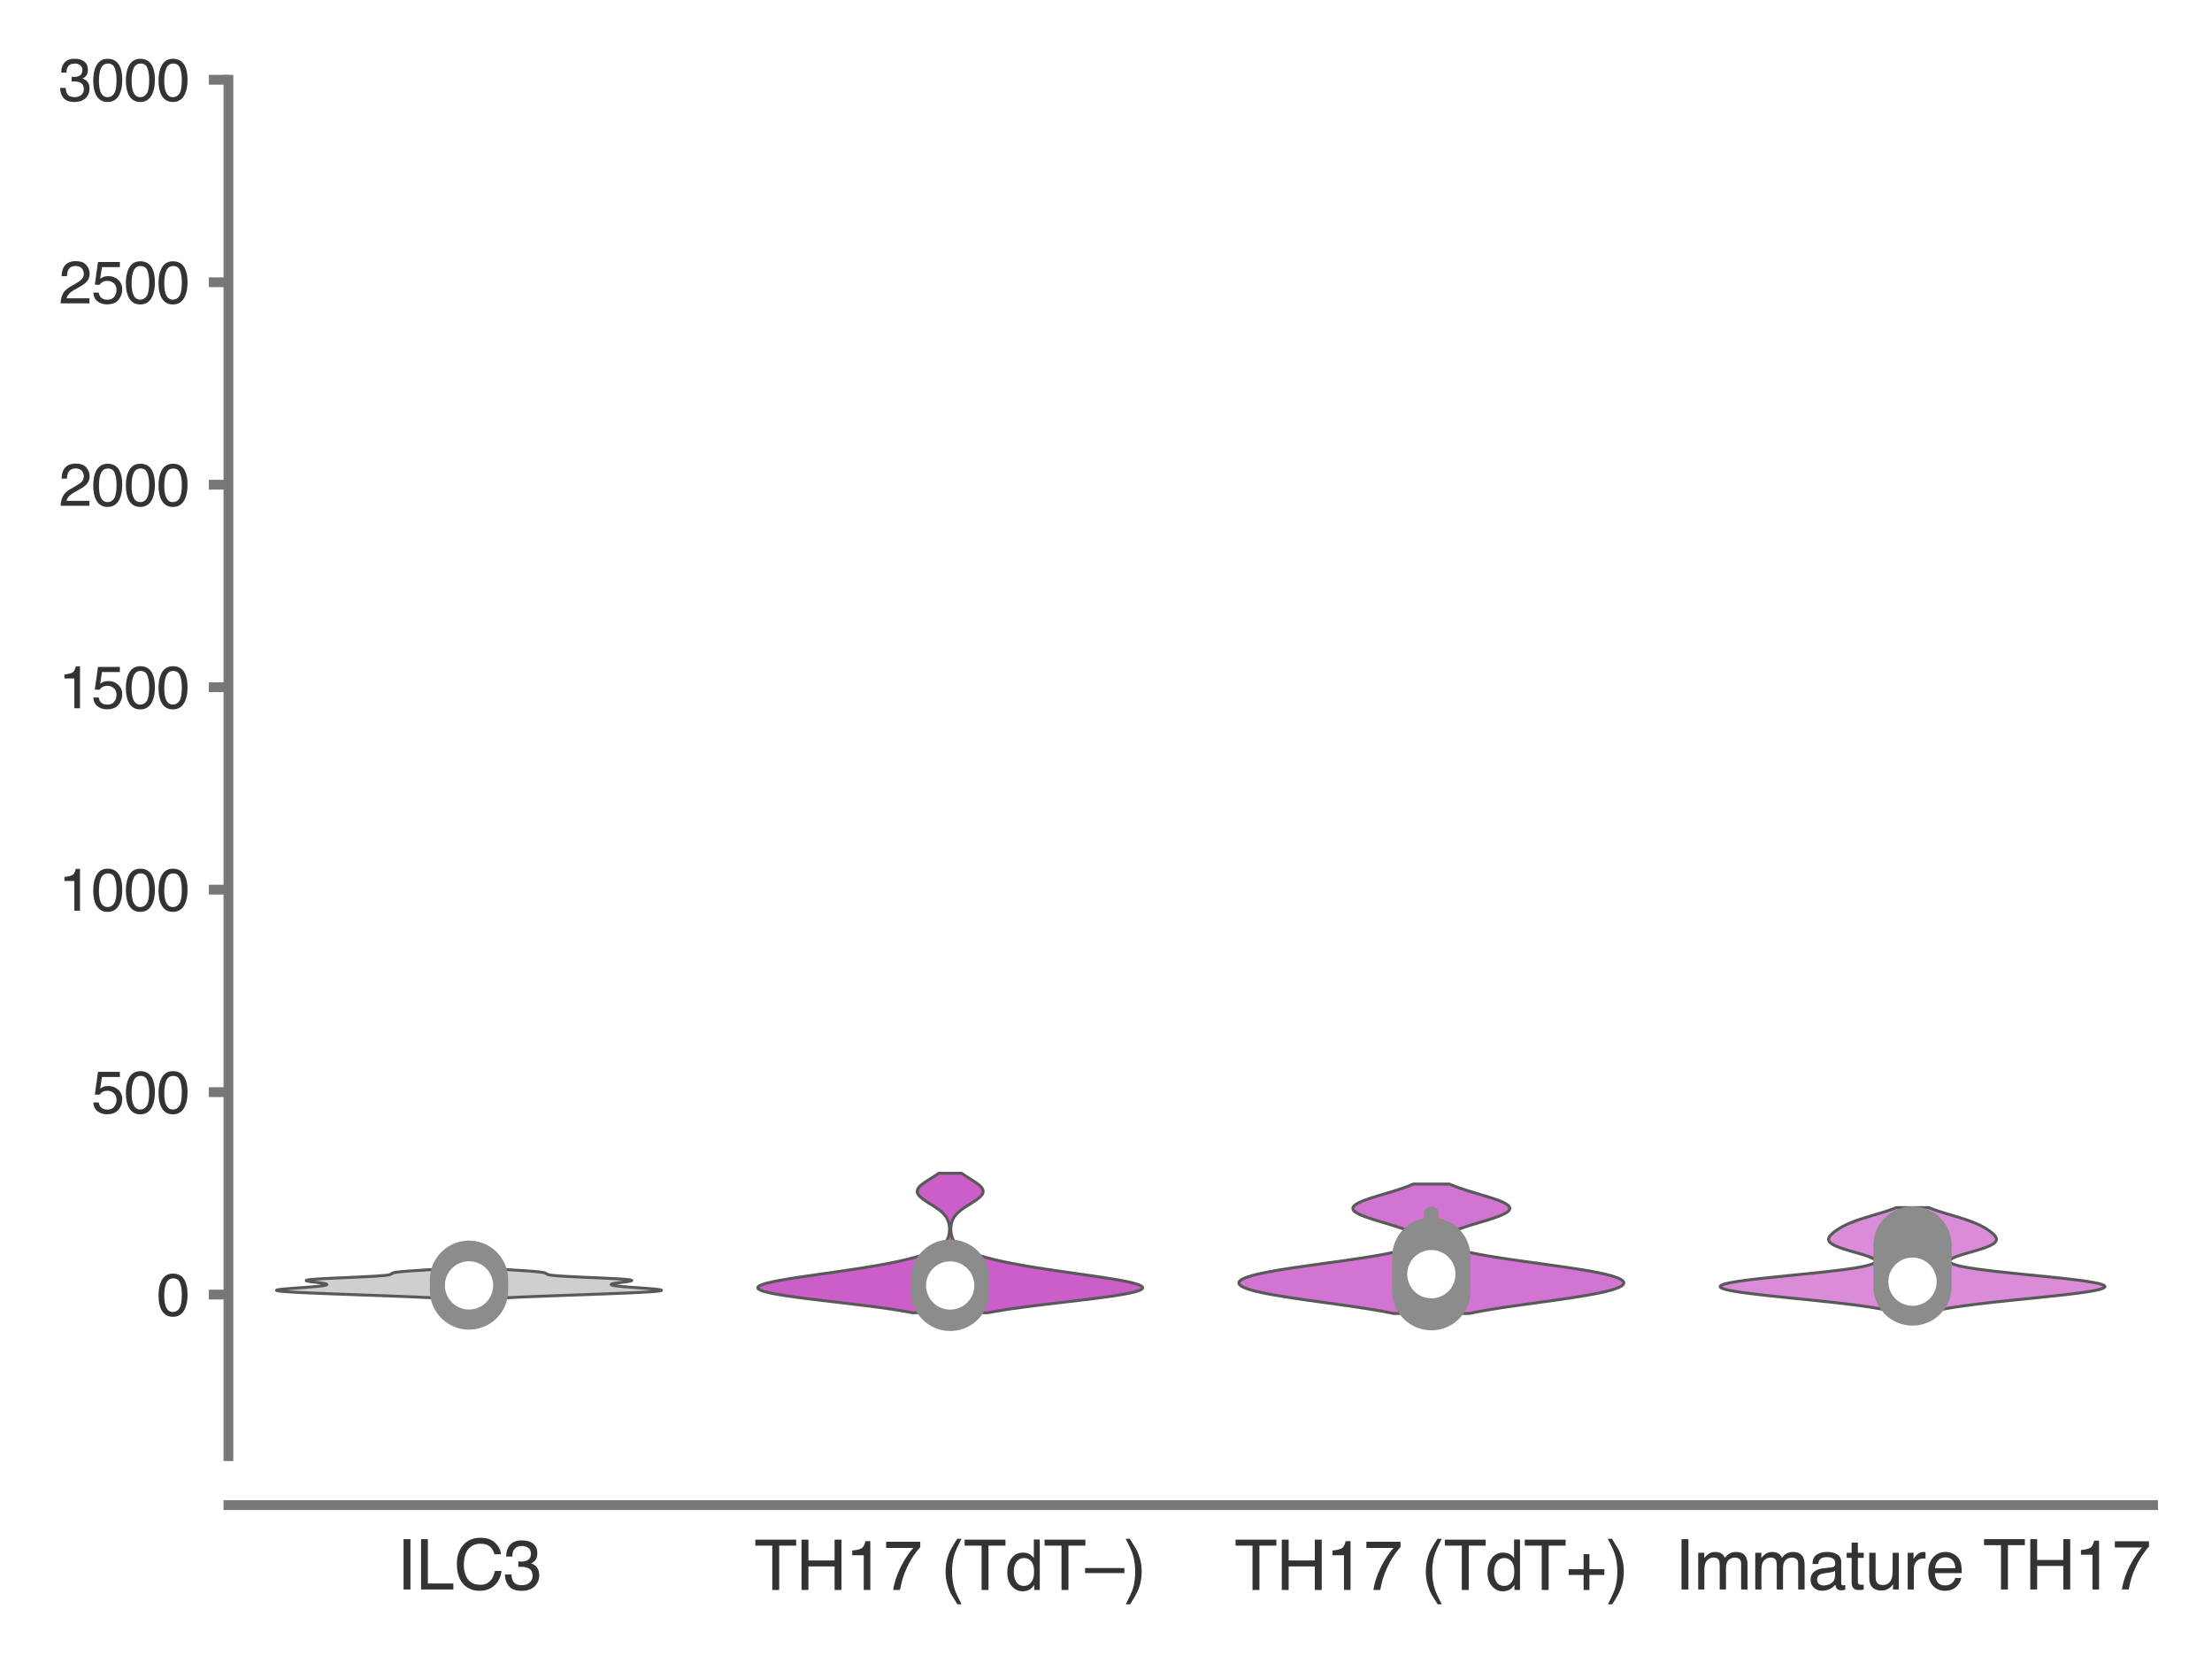 <?xml version="1.0" encoding="utf-8" standalone="no"?>
<!DOCTYPE svg PUBLIC "-//W3C//DTD SVG 1.1//EN"
  "http://www.w3.org/Graphics/SVG/1.1/DTD/svg11.dtd">
<svg xmlns:xlink="http://www.w3.org/1999/xlink" width="113.04pt" height="84.96pt" viewBox="0 0 113.04 84.96" xmlns="http://www.w3.org/2000/svg" version="1.1">
 <defs>
  <style type="text/css">*{stroke-linejoin: round; stroke-linecap: butt}</style>
 </defs>
 <g id="figure_1">
  <g id="patch_1">
   <path d="M 0 84.96 
L 113.04 84.96 
L 113.04 0 
L 0 0 
z
" style="fill: #ffffff"/>
  </g>
  <g id="axes_1">
   <g id="patch_2">
    <path d="M 11.673 74.394 
L 110.03 74.394 
L 110.03 4.076 
L 11.673 4.076 
z
" style="fill: #ffffff"/>
   </g>
   <g id="matplotlib.axis_1">
    <g id="xtick_1">
     <g id="text_1">
      <!-- ILC3 -->
      <g style="fill: #333333" transform="translate(20.272 81.205) scale(0.035 -0.035)">
       <defs>
        <path id="Helvetica-49" d="M 628 4591 
L 1256 4591 
L 1256 0 
L 628 0 
L 628 4591 
z
" transform="scale(0.016)"/>
        <path id="Helvetica-4c" d="M 488 4591 
L 1109 4591 
L 1109 547 
L 3434 547 
L 3434 0 
L 488 0 
L 488 4591 
z
" transform="scale(0.016)"/>
        <path id="Helvetica-43" d="M 2422 4716 
Q 3294 4716 3775 4256 
Q 4256 3797 4309 3213 
L 3703 3213 
Q 3600 3656 3292 3915 
Q 2984 4175 2428 4175 
Q 1750 4175 1333 3698 
Q 916 3222 916 2238 
Q 916 1431 1292 929 
Q 1669 428 2416 428 
Q 3103 428 3463 956 
Q 3653 1234 3747 1688 
L 4353 1688 
Q 4272 963 3816 472 
Q 3269 -119 2341 -119 
Q 1541 -119 997 366 
Q 281 1006 281 2344 
Q 281 3359 819 4009 
Q 1400 4716 2422 4716 
z
M 2297 4716 
L 2297 4716 
z
" transform="scale(0.016)"/>
        <path id="Helvetica-33" d="M 1663 -122 
Q 869 -122 511 314 
Q 153 750 153 1375 
L 741 1375 
Q 778 941 903 744 
Q 1122 391 1694 391 
Q 2138 391 2406 628 
Q 2675 866 2675 1241 
Q 2675 1703 2392 1887 
Q 2109 2072 1606 2072 
Q 1550 2072 1492 2070 
Q 1434 2069 1375 2066 
L 1375 2563 
Q 1463 2553 1522 2550 
Q 1581 2547 1650 2547 
Q 1966 2547 2169 2647 
Q 2525 2822 2525 3272 
Q 2525 3606 2287 3787 
Q 2050 3969 1734 3969 
Q 1172 3969 956 3594 
Q 838 3388 822 3006 
L 266 3006 
Q 266 3506 466 3856 
Q 809 4481 1675 4481 
Q 2359 4481 2734 4176 
Q 3109 3872 3109 3294 
Q 3109 2881 2888 2625 
Q 2750 2466 2531 2375 
Q 2884 2278 3082 2001 
Q 3281 1725 3281 1325 
Q 3281 684 2859 281 
Q 2438 -122 1663 -122 
z
" transform="scale(0.016)"/>
       </defs>
       <use xlink:href="#Helvetica-49"/>
       <use xlink:href="#Helvetica-4c" x="27.783"/>
       <use xlink:href="#Helvetica-43" x="83.398"/>
       <use xlink:href="#Helvetica-33" x="155.615"/>
      </g>
     </g>
    </g>
    <g id="xtick_2">
     <g id="text_2">
      <!-- TH17 (TdT–) -->
      <g style="fill: #333333" transform="translate(38.542 81.23) scale(0.035 -0.035)">
       <defs>
        <path id="Helvetica-54" d="M 3828 4591 
L 3828 4044 
L 2281 4044 
L 2281 0 
L 1650 0 
L 1650 4044 
L 103 4044 
L 103 4591 
L 3828 4591 
z
" transform="scale(0.016)"/>
        <path id="Helvetica-48" d="M 503 4591 
L 1131 4591 
L 1131 2694 
L 3519 2694 
L 3519 4591 
L 4147 4591 
L 4147 0 
L 3519 0 
L 3519 2147 
L 1131 2147 
L 1131 0 
L 503 0 
L 503 4591 
z
" transform="scale(0.016)"/>
        <path id="Helvetica-31" d="M 613 3169 
L 613 3600 
Q 1222 3659 1462 3798 
Q 1703 3938 1822 4456 
L 2266 4456 
L 2266 0 
L 1666 0 
L 1666 3169 
L 613 3169 
z
" transform="scale(0.016)"/>
        <path id="Helvetica-37" d="M 3347 4400 
L 3347 3909 
Q 3131 3700 2773 3181 
Q 2416 2663 2141 2063 
Q 1869 1478 1728 997 
Q 1638 688 1494 0 
L 872 0 
Q 1084 1281 1809 2550 
Q 2238 3294 2709 3834 
L 234 3834 
L 234 4400 
L 3347 4400 
z
" transform="scale(0.016)"/>
        <path id="Helvetica-20" transform="scale(0.016)"/>
        <path id="Helvetica-28" d="M 1894 4666 
Q 1403 3713 1256 3263 
Q 1034 2578 1034 1681 
Q 1034 775 1288 25 
Q 1444 -438 1903 -1306 
L 1525 -1306 
Q 1069 -594 959 -397 
Q 850 -200 722 138 
Q 547 600 478 1125 
Q 444 1397 444 1644 
Q 444 2569 734 3291 
Q 919 3750 1503 4666 
L 1894 4666 
z
" transform="scale(0.016)"/>
        <path id="Helvetica-64" d="M 769 1634 
Q 769 1097 997 734 
Q 1225 372 1728 372 
Q 2119 372 2370 708 
Q 2622 1044 2622 1672 
Q 2622 2306 2362 2611 
Q 2103 2916 1722 2916 
Q 1297 2916 1033 2591 
Q 769 2266 769 1634 
z
M 1616 3406 
Q 2000 3406 2259 3244 
Q 2409 3150 2600 2916 
L 2600 4606 
L 3141 4606 
L 3141 0 
L 2634 0 
L 2634 466 
Q 2438 156 2169 18 
Q 1900 -119 1553 -119 
Q 994 -119 584 351 
Q 175 822 175 1603 
Q 175 2334 548 2870 
Q 922 3406 1616 3406 
z
" transform="scale(0.016)"/>
        <path id="Helvetica-2013" d="M -16 2000 
L 3569 2000 
L 3569 1541 
L -16 1541 
L -16 2000 
z
" transform="scale(0.016)"/>
        <path id="Helvetica-29" d="M 222 -1306 
Q 719 -338 863 106 
Q 1081 778 1081 1681 
Q 1081 2584 828 3334 
Q 672 3797 213 4666 
L 591 4666 
Q 1072 3897 1173 3717 
Q 1275 3538 1394 3222 
Q 1544 2831 1608 2450 
Q 1672 2069 1672 1716 
Q 1672 791 1378 66 
Q 1194 -400 613 -1306 
L 222 -1306 
z
" transform="scale(0.016)"/>
       </defs>
       <use xlink:href="#Helvetica-54"/>
       <use xlink:href="#Helvetica-48" x="61.084"/>
       <use xlink:href="#Helvetica-31" x="133.301"/>
       <use xlink:href="#Helvetica-37" x="188.916"/>
       <use xlink:href="#Helvetica-20" x="244.531"/>
       <use xlink:href="#Helvetica-28" x="272.314"/>
       <use xlink:href="#Helvetica-54" x="305.615"/>
       <use xlink:href="#Helvetica-64" x="366.699"/>
       <use xlink:href="#Helvetica-54" x="422.314"/>
       <use xlink:href="#Helvetica-2013" x="483.398"/>
       <use xlink:href="#Helvetica-29" x="539.014"/>
      </g>
     </g>
    </g>
    <g id="xtick_3">
     <g id="text_3">
      <!-- TH17 (TdT+) -->
      <g style="fill: #333333" transform="translate(63.083 81.23) scale(0.035 -0.035)">
       <defs>
        <path id="Helvetica-2b" d="M 288 1369 
L 288 1894 
L 1650 1894 
L 1650 3266 
L 2184 3266 
L 2184 1894 
L 3547 1894 
L 3547 1369 
L 2184 1369 
L 2184 0 
L 1650 0 
L 1650 1369 
L 288 1369 
z
" transform="scale(0.016)"/>
       </defs>
       <use xlink:href="#Helvetica-54"/>
       <use xlink:href="#Helvetica-48" x="61.084"/>
       <use xlink:href="#Helvetica-31" x="133.301"/>
       <use xlink:href="#Helvetica-37" x="188.916"/>
       <use xlink:href="#Helvetica-20" x="244.531"/>
       <use xlink:href="#Helvetica-28" x="272.314"/>
       <use xlink:href="#Helvetica-54" x="305.615"/>
       <use xlink:href="#Helvetica-64" x="366.699"/>
       <use xlink:href="#Helvetica-54" x="422.314"/>
       <use xlink:href="#Helvetica-2b" x="483.398"/>
       <use xlink:href="#Helvetica-29" x="541.797"/>
      </g>
     </g>
    </g>
    <g id="xtick_4">
     <g id="text_4">
      <!-- Immature TH17 -->
      <g style="fill: #333333" transform="translate(85.58 81.205) scale(0.035 -0.035)">
       <defs>
        <path id="Helvetica-6d" d="M 413 3347 
L 969 3347 
L 969 2872 
Q 1169 3119 1331 3231 
Q 1609 3422 1963 3422 
Q 2363 3422 2606 3225 
Q 2744 3113 2856 2894 
Q 3044 3163 3297 3292 
Q 3550 3422 3866 3422 
Q 4541 3422 4784 2934 
Q 4916 2672 4916 2228 
L 4916 0 
L 4331 0 
L 4331 2325 
Q 4331 2659 4164 2784 
Q 3997 2909 3756 2909 
Q 3425 2909 3186 2687 
Q 2947 2466 2947 1947 
L 2947 0 
L 2375 0 
L 2375 2184 
Q 2375 2525 2294 2681 
Q 2166 2916 1816 2916 
Q 1497 2916 1236 2669 
Q 975 2422 975 1775 
L 975 0 
L 413 0 
L 413 3347 
z
" transform="scale(0.016)"/>
        <path id="Helvetica-61" d="M 844 891 
Q 844 647 1022 506 
Q 1200 366 1444 366 
Q 1741 366 2019 503 
Q 2488 731 2488 1250 
L 2488 1703 
Q 2384 1638 2221 1594 
Q 2059 1550 1903 1531 
L 1563 1488 
Q 1256 1447 1103 1359 
Q 844 1213 844 891 
z
M 2206 2028 
Q 2400 2053 2466 2191 
Q 2503 2266 2503 2406 
Q 2503 2694 2298 2823 
Q 2094 2953 1713 2953 
Q 1272 2953 1088 2716 
Q 984 2584 953 2325 
L 428 2325 
Q 444 2944 830 3186 
Q 1216 3428 1725 3428 
Q 2316 3428 2684 3203 
Q 3050 2978 3050 2503 
L 3050 575 
Q 3050 488 3086 434 
Q 3122 381 3238 381 
Q 3275 381 3322 386 
Q 3369 391 3422 400 
L 3422 -16 
Q 3291 -53 3222 -62 
Q 3153 -72 3034 -72 
Q 2744 -72 2613 134 
Q 2544 244 2516 444 
Q 2344 219 2022 53 
Q 1700 -113 1313 -113 
Q 847 -113 551 170 
Q 256 453 256 878 
Q 256 1344 547 1600 
Q 838 1856 1309 1916 
L 2206 2028 
z
M 1741 3428 
L 1741 3428 
z
" transform="scale(0.016)"/>
        <path id="Helvetica-74" d="M 525 4281 
L 1094 4281 
L 1094 3347 
L 1628 3347 
L 1628 2888 
L 1094 2888 
L 1094 703 
Q 1094 528 1213 469 
Q 1278 434 1431 434 
Q 1472 434 1519 436 
Q 1566 438 1628 444 
L 1628 0 
Q 1531 -28 1426 -40 
Q 1322 -53 1200 -53 
Q 806 -53 665 148 
Q 525 350 525 672 
L 525 2888 
L 72 2888 
L 72 3347 
L 525 3347 
L 525 4281 
z
" transform="scale(0.016)"/>
        <path id="Helvetica-75" d="M 975 3347 
L 975 1125 
Q 975 869 1056 706 
Q 1206 406 1616 406 
Q 2203 406 2416 931 
Q 2531 1213 2531 1703 
L 2531 3347 
L 3094 3347 
L 3094 0 
L 2563 0 
L 2569 494 
Q 2459 303 2297 172 
Q 1975 -91 1516 -91 
Q 800 -91 541 388 
Q 400 644 400 1072 
L 400 3347 
L 975 3347 
z
M 1747 3428 
L 1747 3428 
z
" transform="scale(0.016)"/>
        <path id="Helvetica-72" d="M 428 3347 
L 963 3347 
L 963 2769 
Q 1028 2938 1284 3180 
Q 1541 3422 1875 3422 
Q 1891 3422 1928 3419 
Q 1966 3416 2056 3406 
L 2056 2813 
Q 2006 2822 1964 2825 
Q 1922 2828 1872 2828 
Q 1447 2828 1219 2554 
Q 991 2281 991 1925 
L 991 0 
L 428 0 
L 428 3347 
z
" transform="scale(0.016)"/>
        <path id="Helvetica-65" d="M 1806 3422 
Q 2163 3422 2497 3255 
Q 2831 3088 3006 2822 
Q 3175 2569 3231 2231 
Q 3281 2000 3281 1494 
L 828 1494 
Q 844 984 1069 676 
Q 1294 369 1766 369 
Q 2206 369 2469 659 
Q 2619 828 2681 1050 
L 3234 1050 
Q 3213 866 3089 639 
Q 2966 413 2813 269 
Q 2556 19 2178 -69 
Q 1975 -119 1719 -119 
Q 1094 -119 659 336 
Q 225 791 225 1609 
Q 225 2416 662 2919 
Q 1100 3422 1806 3422 
z
M 2703 1941 
Q 2669 2306 2544 2525 
Q 2313 2931 1772 2931 
Q 1384 2931 1121 2651 
Q 859 2372 844 1941 
L 2703 1941 
z
M 1753 3428 
L 1753 3428 
z
" transform="scale(0.016)"/>
       </defs>
       <use xlink:href="#Helvetica-49"/>
       <use xlink:href="#Helvetica-6d" x="27.783"/>
       <use xlink:href="#Helvetica-6d" x="111.084"/>
       <use xlink:href="#Helvetica-61" x="194.385"/>
       <use xlink:href="#Helvetica-74" x="250"/>
       <use xlink:href="#Helvetica-75" x="277.783"/>
       <use xlink:href="#Helvetica-72" x="333.398"/>
       <use xlink:href="#Helvetica-65" x="366.699"/>
       <use xlink:href="#Helvetica-20" x="422.314"/>
       <use xlink:href="#Helvetica-54" x="450.098"/>
       <use xlink:href="#Helvetica-48" x="511.182"/>
       <use xlink:href="#Helvetica-31" x="583.398"/>
       <use xlink:href="#Helvetica-37" x="639.014"/>
      </g>
     </g>
    </g>
   </g>
   <g id="matplotlib.axis_2">
    <g id="ytick_1">
     <g id="line2d_1">
      <defs>
       <path id="m9a5fc6fde7" d="M 0 0 
L -1 0 
" style="stroke: #777777; stroke-width: 0.5"/>
      </defs>
      <g>
       <use xlink:href="#m9a5fc6fde7" x="11.673" y="66.139" style="fill: #777777; stroke: #777777; stroke-width: 0.5"/>
      </g>
     </g>
     <g id="text_5">
      <!-- 0 -->
      <g style="fill: #333333" transform="translate(8.005 67.215) scale(0.03 -0.03)">
       <defs>
        <path id="Helvetica-30" d="M 1731 4475 
Q 2600 4475 2988 3759 
Q 3288 3206 3288 2244 
Q 3288 1331 3016 734 
Q 2622 -122 1728 -122 
Q 922 -122 528 578 
Q 200 1163 200 2147 
Q 200 2909 397 3456 
Q 766 4475 1731 4475 
z
M 1725 391 
Q 2163 391 2422 778 
Q 2681 1166 2681 2222 
Q 2681 2984 2493 3476 
Q 2306 3969 1766 3969 
Q 1269 3969 1039 3501 
Q 809 3034 809 2125 
Q 809 1441 956 1025 
Q 1181 391 1725 391 
z
" transform="scale(0.016)"/>
       </defs>
       <use xlink:href="#Helvetica-30"/>
      </g>
     </g>
    </g>
    <g id="ytick_2">
     <g id="line2d_2">
      <g>
       <use xlink:href="#m9a5fc6fde7" x="11.673" y="55.796" style="fill: #777777; stroke: #777777; stroke-width: 0.5"/>
      </g>
     </g>
     <g id="text_6">
      <!-- 500 -->
      <g style="fill: #333333" transform="translate(4.669 56.872) scale(0.03 -0.03)">
       <defs>
        <path id="Helvetica-35" d="M 791 1141 
Q 847 659 1238 475 
Q 1438 381 1700 381 
Q 2200 381 2440 700 
Q 2681 1019 2681 1406 
Q 2681 1875 2395 2131 
Q 2109 2388 1709 2388 
Q 1419 2388 1211 2275 
Q 1003 2163 856 1963 
L 369 1991 
L 709 4400 
L 3034 4400 
L 3034 3856 
L 1131 3856 
L 941 2613 
Q 1097 2731 1238 2791 
Q 1488 2894 1816 2894 
Q 2431 2894 2859 2497 
Q 3288 2100 3288 1491 
Q 3288 856 2895 371 
Q 2503 -113 1644 -113 
Q 1097 -113 676 195 
Q 256 503 206 1141 
L 791 1141 
z
" transform="scale(0.016)"/>
       </defs>
       <use xlink:href="#Helvetica-35"/>
       <use xlink:href="#Helvetica-30" x="55.615"/>
       <use xlink:href="#Helvetica-30" x="111.23"/>
      </g>
     </g>
    </g>
    <g id="ytick_3">
     <g id="line2d_3">
      <g>
       <use xlink:href="#m9a5fc6fde7" x="11.673" y="45.452" style="fill: #777777; stroke: #777777; stroke-width: 0.5"/>
      </g>
     </g>
     <g id="text_7">
      <!-- 1000 -->
      <g style="fill: #333333" transform="translate(3 46.528) scale(0.03 -0.03)">
       <use xlink:href="#Helvetica-31"/>
       <use xlink:href="#Helvetica-30" x="55.615"/>
       <use xlink:href="#Helvetica-30" x="111.23"/>
       <use xlink:href="#Helvetica-30" x="166.846"/>
      </g>
     </g>
    </g>
    <g id="ytick_4">
     <g id="line2d_4">
      <g>
       <use xlink:href="#m9a5fc6fde7" x="11.673" y="35.108" style="fill: #777777; stroke: #777777; stroke-width: 0.5"/>
      </g>
     </g>
     <g id="text_8">
      <!-- 1500 -->
      <g style="fill: #333333" transform="translate(3 36.184) scale(0.03 -0.03)">
       <use xlink:href="#Helvetica-31"/>
       <use xlink:href="#Helvetica-35" x="55.615"/>
       <use xlink:href="#Helvetica-30" x="111.23"/>
       <use xlink:href="#Helvetica-30" x="166.846"/>
      </g>
     </g>
    </g>
    <g id="ytick_5">
     <g id="line2d_5">
      <g>
       <use xlink:href="#m9a5fc6fde7" x="11.673" y="24.764" style="fill: #777777; stroke: #777777; stroke-width: 0.5"/>
      </g>
     </g>
     <g id="text_9">
      <!-- 2000 -->
      <g style="fill: #333333" transform="translate(3 25.84) scale(0.03 -0.03)">
       <defs>
        <path id="Helvetica-32" d="M 200 0 
Q 231 578 439 1006 
Q 647 1434 1250 1784 
L 1850 2131 
Q 2253 2366 2416 2531 
Q 2672 2791 2672 3125 
Q 2672 3516 2437 3745 
Q 2203 3975 1813 3975 
Q 1234 3975 1013 3538 
Q 894 3303 881 2888 
L 309 2888 
Q 319 3472 525 3841 
Q 891 4491 1816 4491 
Q 2584 4491 2939 4075 
Q 3294 3659 3294 3150 
Q 3294 2613 2916 2231 
Q 2697 2009 2131 1694 
L 1703 1456 
Q 1397 1288 1222 1134 
Q 909 863 828 531 
L 3272 531 
L 3272 0 
L 200 0 
z
" transform="scale(0.016)"/>
       </defs>
       <use xlink:href="#Helvetica-32"/>
       <use xlink:href="#Helvetica-30" x="55.615"/>
       <use xlink:href="#Helvetica-30" x="111.23"/>
       <use xlink:href="#Helvetica-30" x="166.846"/>
      </g>
     </g>
    </g>
    <g id="ytick_6">
     <g id="line2d_6">
      <g>
       <use xlink:href="#m9a5fc6fde7" x="11.673" y="14.42" style="fill: #777777; stroke: #777777; stroke-width: 0.5"/>
      </g>
     </g>
     <g id="text_10">
      <!-- 2500 -->
      <g style="fill: #333333" transform="translate(3 15.496) scale(0.03 -0.03)">
       <use xlink:href="#Helvetica-32"/>
       <use xlink:href="#Helvetica-35" x="55.615"/>
       <use xlink:href="#Helvetica-30" x="111.23"/>
       <use xlink:href="#Helvetica-30" x="166.846"/>
      </g>
     </g>
    </g>
    <g id="ytick_7">
     <g id="line2d_7">
      <g>
       <use xlink:href="#m9a5fc6fde7" x="11.673" y="4.076" style="fill: #777777; stroke: #777777; stroke-width: 0.5"/>
      </g>
     </g>
     <g id="text_11">
      <!-- 3000 -->
      <g style="fill: #333333" transform="translate(3 5.152) scale(0.03 -0.03)">
       <use xlink:href="#Helvetica-33"/>
       <use xlink:href="#Helvetica-30" x="55.615"/>
       <use xlink:href="#Helvetica-30" x="111.23"/>
       <use xlink:href="#Helvetica-30" x="166.846"/>
      </g>
     </g>
    </g>
   </g>
   <g id="PolyCollection_1">
    <defs>
     <path id="m22f254c34a" d="M 25.308 -18.626 
L 22.628 -18.626 
L 22.378 -18.641 
L 22.101 -18.657 
L 21.797 -18.672 
L 21.47 -18.687 
L 21.119 -18.703 
L 20.749 -18.718 
L 20.361 -18.733 
L 19.959 -18.749 
L 19.547 -18.764 
L 19.128 -18.779 
L 18.704 -18.795 
L 18.279 -18.81 
L 17.856 -18.825 
L 17.439 -18.841 
L 17.029 -18.856 
L 16.632 -18.872 
L 16.249 -18.887 
L 15.886 -18.902 
L 15.545 -18.918 
L 15.232 -18.933 
L 14.951 -18.948 
L 14.705 -18.964 
L 14.5 -18.979 
L 14.339 -18.994 
L 14.223 -19.01 
L 14.154 -19.025 
L 14.132 -19.04 
L 14.156 -19.056 
L 14.223 -19.071 
L 14.329 -19.086 
L 14.469 -19.102 
L 14.637 -19.117 
L 14.825 -19.132 
L 15.029 -19.148 
L 15.24 -19.163 
L 15.453 -19.178 
L 15.661 -19.194 
L 15.859 -19.209 
L 16.043 -19.224 
L 16.208 -19.24 
L 16.353 -19.255 
L 16.474 -19.27 
L 16.571 -19.286 
L 16.641 -19.301 
L 16.686 -19.316 
L 16.705 -19.332 
L 16.698 -19.347 
L 16.667 -19.362 
L 16.613 -19.378 
L 16.538 -19.393 
L 16.445 -19.409 
L 16.338 -19.424 
L 16.22 -19.439 
L 16.098 -19.455 
L 15.978 -19.47 
L 15.866 -19.485 
L 15.771 -19.501 
L 15.698 -19.516 
L 15.656 -19.531 
L 15.652 -19.547 
L 15.691 -19.562 
L 15.777 -19.577 
L 15.912 -19.593 
L 16.095 -19.608 
L 16.325 -19.623 
L 16.596 -19.639 
L 16.901 -19.654 
L 17.231 -19.669 
L 17.577 -19.685 
L 17.927 -19.7 
L 18.27 -19.715 
L 18.596 -19.731 
L 18.895 -19.746 
L 19.162 -19.761 
L 19.39 -19.777 
L 19.578 -19.792 
L 19.725 -19.807 
L 19.833 -19.823 
L 19.908 -19.838 
L 19.957 -19.853 
L 19.987 -19.869 
L 20.008 -19.884 
L 20.027 -19.899 
L 20.054 -19.915 
L 20.096 -19.93 
L 20.159 -19.946 
L 20.248 -19.961 
L 20.365 -19.976 
L 20.511 -19.992 
L 20.683 -20.007 
L 20.881 -20.022 
L 21.098 -20.038 
L 21.331 -20.053 
L 21.573 -20.068 
L 21.819 -20.084 
L 22.063 -20.099 
L 22.3 -20.114 
L 22.525 -20.13 
L 22.736 -20.145 
L 25.2 -20.145 
L 25.2 -20.145 
L 25.41 -20.13 
L 25.636 -20.114 
L 25.873 -20.099 
L 26.117 -20.084 
L 26.362 -20.068 
L 26.605 -20.053 
L 26.837 -20.038 
L 27.055 -20.022 
L 27.252 -20.007 
L 27.425 -19.992 
L 27.571 -19.976 
L 27.688 -19.961 
L 27.777 -19.946 
L 27.84 -19.93 
L 27.882 -19.915 
L 27.909 -19.899 
L 27.928 -19.884 
L 27.949 -19.869 
L 27.979 -19.853 
L 28.027 -19.838 
L 28.103 -19.823 
L 28.211 -19.807 
L 28.358 -19.792 
L 28.546 -19.777 
L 28.774 -19.761 
L 29.04 -19.746 
L 29.34 -19.731 
L 29.666 -19.715 
L 30.009 -19.7 
L 30.359 -19.685 
L 30.704 -19.669 
L 31.035 -19.654 
L 31.34 -19.639 
L 31.611 -19.623 
L 31.841 -19.608 
L 32.024 -19.593 
L 32.159 -19.577 
L 32.245 -19.562 
L 32.284 -19.547 
L 32.279 -19.531 
L 32.238 -19.516 
L 32.165 -19.501 
L 32.069 -19.485 
L 31.958 -19.47 
L 31.837 -19.455 
L 31.716 -19.439 
L 31.598 -19.424 
L 31.491 -19.409 
L 31.398 -19.393 
L 31.323 -19.378 
L 31.269 -19.362 
L 31.238 -19.347 
L 31.231 -19.332 
L 31.25 -19.316 
L 31.294 -19.301 
L 31.365 -19.286 
L 31.462 -19.27 
L 31.583 -19.255 
L 31.727 -19.24 
L 31.893 -19.224 
L 32.077 -19.209 
L 32.275 -19.194 
L 32.483 -19.178 
L 32.696 -19.163 
L 32.907 -19.148 
L 33.11 -19.132 
L 33.299 -19.117 
L 33.467 -19.102 
L 33.607 -19.086 
L 33.713 -19.071 
L 33.78 -19.056 
L 33.804 -19.04 
L 33.782 -19.025 
L 33.713 -19.01 
L 33.597 -18.994 
L 33.435 -18.979 
L 33.23 -18.964 
L 32.985 -18.948 
L 32.704 -18.933 
L 32.391 -18.918 
L 32.05 -18.902 
L 31.687 -18.887 
L 31.304 -18.872 
L 30.906 -18.856 
L 30.497 -18.841 
L 30.08 -18.825 
L 29.657 -18.81 
L 29.232 -18.795 
L 28.808 -18.779 
L 28.389 -18.764 
L 27.976 -18.749 
L 27.575 -18.733 
L 27.187 -18.718 
L 26.817 -18.703 
L 26.466 -18.687 
L 26.138 -18.672 
L 25.835 -18.657 
L 25.558 -18.641 
L 25.308 -18.626 
z
" style="stroke: #595959; stroke-width: 0.15"/>
    </defs>
    <g clip-path="url(#pa1d8c5b292)">
     <use xlink:href="#m22f254c34a" x="0" y="84.96" style="fill: #cfcfcf; stroke: #595959; stroke-width: 0.15"/>
    </g>
   </g>
   <g id="PolyCollection_2">
    <defs>
     <path id="m41efb812bf" d="M 50.483 -17.894 
L 46.631 -17.894 
L 46.242 -17.966 
L 45.805 -18.038 
L 45.324 -18.11 
L 44.802 -18.182 
L 44.243 -18.254 
L 43.657 -18.326 
L 43.052 -18.398 
L 42.44 -18.47 
L 41.833 -18.542 
L 41.246 -18.614 
L 40.692 -18.686 
L 40.185 -18.758 
L 39.738 -18.83 
L 39.363 -18.902 
L 39.067 -18.974 
L 38.86 -19.046 
L 38.744 -19.117 
L 38.721 -19.189 
L 38.79 -19.261 
L 38.946 -19.333 
L 39.182 -19.405 
L 39.489 -19.477 
L 39.857 -19.549 
L 40.276 -19.621 
L 40.732 -19.693 
L 41.216 -19.765 
L 41.715 -19.837 
L 42.221 -19.909 
L 42.725 -19.981 
L 43.219 -20.053 
L 43.698 -20.125 
L 44.158 -20.197 
L 44.595 -20.269 
L 45.007 -20.341 
L 45.393 -20.413 
L 45.752 -20.485 
L 46.084 -20.557 
L 46.39 -20.629 
L 46.67 -20.701 
L 46.924 -20.773 
L 47.155 -20.845 
L 47.362 -20.917 
L 47.546 -20.989 
L 47.709 -21.061 
L 47.852 -21.133 
L 47.977 -21.205 
L 48.084 -21.277 
L 48.175 -21.349 
L 48.251 -21.421 
L 48.315 -21.493 
L 48.367 -21.565 
L 48.41 -21.637 
L 48.444 -21.709 
L 48.47 -21.781 
L 48.49 -21.853 
L 48.505 -21.925 
L 48.515 -21.997 
L 48.521 -22.068 
L 48.524 -22.14 
L 48.523 -22.212 
L 48.518 -22.284 
L 48.509 -22.356 
L 48.496 -22.428 
L 48.479 -22.5 
L 48.456 -22.572 
L 48.427 -22.644 
L 48.391 -22.716 
L 48.347 -22.788 
L 48.295 -22.86 
L 48.233 -22.932 
L 48.162 -23.004 
L 48.082 -23.076 
L 47.992 -23.148 
L 47.894 -23.22 
L 47.789 -23.292 
L 47.678 -23.364 
L 47.564 -23.436 
L 47.449 -23.508 
L 47.337 -23.58 
L 47.23 -23.652 
L 47.131 -23.724 
L 47.045 -23.796 
L 46.974 -23.868 
L 46.92 -23.94 
L 46.886 -24.012 
L 46.873 -24.084 
L 46.881 -24.156 
L 46.91 -24.228 
L 46.959 -24.3 
L 47.026 -24.372 
L 47.109 -24.444 
L 47.204 -24.516 
L 47.309 -24.588 
L 47.421 -24.66 
L 47.535 -24.732 
L 47.65 -24.804 
L 47.762 -24.876 
L 47.868 -24.948 
L 47.968 -25.019 
L 49.146 -25.019 
L 49.146 -25.019 
L 49.246 -24.948 
L 49.353 -24.876 
L 49.464 -24.804 
L 49.579 -24.732 
L 49.694 -24.66 
L 49.805 -24.588 
L 49.91 -24.516 
L 50.006 -24.444 
L 50.088 -24.372 
L 50.155 -24.3 
L 50.204 -24.228 
L 50.233 -24.156 
L 50.241 -24.084 
L 50.228 -24.012 
L 50.194 -23.94 
L 50.14 -23.868 
L 50.069 -23.796 
L 49.983 -23.724 
L 49.885 -23.652 
L 49.778 -23.58 
L 49.665 -23.508 
L 49.55 -23.436 
L 49.436 -23.364 
L 49.325 -23.292 
L 49.22 -23.22 
L 49.122 -23.148 
L 49.032 -23.076 
L 48.952 -23.004 
L 48.881 -22.932 
L 48.82 -22.86 
L 48.767 -22.788 
L 48.723 -22.716 
L 48.687 -22.644 
L 48.658 -22.572 
L 48.635 -22.5 
L 48.618 -22.428 
L 48.605 -22.356 
L 48.596 -22.284 
L 48.592 -22.212 
L 48.59 -22.14 
L 48.593 -22.068 
L 48.599 -21.997 
L 48.609 -21.925 
L 48.624 -21.853 
L 48.644 -21.781 
L 48.67 -21.709 
L 48.704 -21.637 
L 48.747 -21.565 
L 48.799 -21.493 
L 48.863 -21.421 
L 48.939 -21.349 
L 49.03 -21.277 
L 49.137 -21.205 
L 49.262 -21.133 
L 49.405 -21.061 
L 49.568 -20.989 
L 49.753 -20.917 
L 49.959 -20.845 
L 50.19 -20.773 
L 50.445 -20.701 
L 50.724 -20.629 
L 51.03 -20.557 
L 51.363 -20.485 
L 51.722 -20.413 
L 52.107 -20.341 
L 52.519 -20.269 
L 52.956 -20.197 
L 53.416 -20.125 
L 53.895 -20.053 
L 54.389 -19.981 
L 54.893 -19.909 
L 55.399 -19.837 
L 55.899 -19.765 
L 56.382 -19.693 
L 56.839 -19.621 
L 57.257 -19.549 
L 57.625 -19.477 
L 57.932 -19.405 
L 58.168 -19.333 
L 58.324 -19.261 
L 58.393 -19.189 
L 58.37 -19.117 
L 58.254 -19.046 
L 58.047 -18.974 
L 57.752 -18.902 
L 57.376 -18.83 
L 56.929 -18.758 
L 56.422 -18.686 
L 55.868 -18.614 
L 55.281 -18.542 
L 54.674 -18.47 
L 54.062 -18.398 
L 53.458 -18.326 
L 52.871 -18.254 
L 52.313 -18.182 
L 51.79 -18.11 
L 51.309 -18.038 
L 50.873 -17.966 
L 50.483 -17.894 
z
" style="stroke: #595959; stroke-width: 0.15"/>
    </defs>
    <g clip-path="url(#pa1d8c5b292)">
     <use xlink:href="#m41efb812bf" x="0" y="84.96" style="fill: #cc5eca; stroke: #595959; stroke-width: 0.15"/>
    </g>
   </g>
   <g id="PolyCollection_3">
    <defs>
     <path id="m2c4731f3c7" d="M 75.083 -17.857 
L 71.21 -17.857 
L 70.881 -17.924 
L 70.521 -17.99 
L 70.13 -18.057 
L 69.713 -18.124 
L 69.272 -18.191 
L 68.813 -18.257 
L 68.339 -18.324 
L 67.858 -18.391 
L 67.375 -18.458 
L 66.898 -18.524 
L 66.431 -18.591 
L 65.982 -18.658 
L 65.557 -18.725 
L 65.159 -18.792 
L 64.795 -18.858 
L 64.466 -18.925 
L 64.175 -18.992 
L 63.925 -19.059 
L 63.717 -19.125 
L 63.551 -19.192 
L 63.428 -19.259 
L 63.348 -19.326 
L 63.311 -19.392 
L 63.316 -19.459 
L 63.365 -19.526 
L 63.456 -19.593 
L 63.591 -19.659 
L 63.768 -19.726 
L 63.988 -19.793 
L 64.25 -19.86 
L 64.553 -19.927 
L 64.893 -19.993 
L 65.269 -20.06 
L 65.677 -20.127 
L 66.111 -20.194 
L 66.567 -20.26 
L 67.039 -20.327 
L 67.52 -20.394 
L 68.004 -20.461 
L 68.484 -20.527 
L 68.953 -20.594 
L 69.407 -20.661 
L 69.839 -20.728 
L 70.246 -20.794 
L 70.623 -20.861 
L 70.968 -20.928 
L 71.278 -20.995 
L 71.554 -21.062 
L 71.794 -21.128 
L 71.999 -21.195 
L 72.17 -21.262 
L 72.307 -21.329 
L 72.412 -21.395 
L 72.487 -21.462 
L 72.533 -21.529 
L 72.551 -21.596 
L 72.543 -21.662 
L 72.509 -21.729 
L 72.451 -21.796 
L 72.37 -21.863 
L 72.267 -21.929 
L 72.142 -21.996 
L 71.998 -22.063 
L 71.835 -22.13 
L 71.656 -22.197 
L 71.462 -22.263 
L 71.256 -22.33 
L 71.041 -22.397 
L 70.821 -22.464 
L 70.598 -22.53 
L 70.377 -22.597 
L 70.162 -22.664 
L 69.958 -22.731 
L 69.768 -22.797 
L 69.596 -22.864 
L 69.448 -22.931 
L 69.325 -22.998 
L 69.231 -23.064 
L 69.167 -23.131 
L 69.137 -23.198 
L 69.14 -23.265 
L 69.176 -23.332 
L 69.244 -23.398 
L 69.344 -23.465 
L 69.471 -23.532 
L 69.624 -23.599 
L 69.799 -23.665 
L 69.992 -23.732 
L 70.199 -23.799 
L 70.416 -23.866 
L 70.639 -23.932 
L 70.863 -23.999 
L 71.085 -24.066 
L 71.302 -24.133 
L 71.51 -24.2 
L 71.708 -24.266 
L 71.893 -24.333 
L 72.064 -24.4 
L 72.22 -24.467 
L 74.072 -24.467 
L 74.072 -24.467 
L 74.228 -24.4 
L 74.399 -24.333 
L 74.584 -24.266 
L 74.782 -24.2 
L 74.99 -24.133 
L 75.207 -24.066 
L 75.429 -23.999 
L 75.654 -23.932 
L 75.876 -23.866 
L 76.093 -23.799 
L 76.3 -23.732 
L 76.493 -23.665 
L 76.668 -23.599 
L 76.821 -23.532 
L 76.949 -23.465 
L 77.048 -23.398 
L 77.116 -23.332 
L 77.153 -23.265 
L 77.155 -23.198 
L 77.125 -23.131 
L 77.062 -23.064 
L 76.968 -22.998 
L 76.845 -22.931 
L 76.696 -22.864 
L 76.525 -22.797 
L 76.335 -22.731 
L 76.13 -22.664 
L 75.915 -22.597 
L 75.694 -22.53 
L 75.472 -22.464 
L 75.251 -22.397 
L 75.036 -22.33 
L 74.83 -22.263 
L 74.637 -22.197 
L 74.457 -22.13 
L 74.294 -22.063 
L 74.15 -21.996 
L 74.026 -21.929 
L 73.922 -21.863 
L 73.841 -21.796 
L 73.783 -21.729 
L 73.75 -21.662 
L 73.741 -21.596 
L 73.759 -21.529 
L 73.805 -21.462 
L 73.88 -21.395 
L 73.985 -21.329 
L 74.123 -21.262 
L 74.293 -21.195 
L 74.498 -21.128 
L 74.739 -21.062 
L 75.014 -20.995 
L 75.325 -20.928 
L 75.67 -20.861 
L 76.047 -20.794 
L 76.453 -20.728 
L 76.885 -20.661 
L 77.339 -20.594 
L 77.809 -20.527 
L 78.289 -20.461 
L 78.772 -20.394 
L 79.253 -20.327 
L 79.725 -20.26 
L 80.181 -20.194 
L 80.616 -20.127 
L 81.023 -20.06 
L 81.399 -19.993 
L 81.74 -19.927 
L 82.042 -19.86 
L 82.304 -19.793 
L 82.524 -19.726 
L 82.702 -19.659 
L 82.836 -19.593 
L 82.928 -19.526 
L 82.976 -19.459 
L 82.982 -19.392 
L 82.944 -19.326 
L 82.864 -19.259 
L 82.741 -19.192 
L 82.575 -19.125 
L 82.367 -19.059 
L 82.117 -18.992 
L 81.827 -18.925 
L 81.498 -18.858 
L 81.133 -18.792 
L 80.736 -18.725 
L 80.31 -18.658 
L 79.861 -18.591 
L 79.395 -18.524 
L 78.917 -18.458 
L 78.434 -18.391 
L 77.953 -18.324 
L 77.48 -18.257 
L 77.02 -18.191 
L 76.579 -18.124 
L 76.162 -18.057 
L 75.772 -17.99 
L 75.411 -17.924 
L 75.083 -17.857 
z
" style="stroke: #595959; stroke-width: 0.15"/>
    </defs>
    <g clip-path="url(#pa1d8c5b292)">
     <use xlink:href="#m2c4731f3c7" x="0" y="84.96" style="fill: #d275d2; stroke: #595959; stroke-width: 0.15"/>
    </g>
   </g>
   <g id="PolyCollection_4">
    <defs>
     <path id="m1cf9b11b6c" d="M 99.313 -18.079 
L 96.158 -18.079 
L 95.869 -18.131 
L 95.547 -18.184 
L 95.191 -18.236 
L 94.803 -18.288 
L 94.383 -18.341 
L 93.936 -18.393 
L 93.464 -18.446 
L 92.972 -18.498 
L 92.466 -18.55 
L 91.952 -18.603 
L 91.436 -18.655 
L 90.927 -18.708 
L 90.432 -18.76 
L 89.96 -18.812 
L 89.519 -18.865 
L 89.117 -18.917 
L 88.761 -18.969 
L 88.46 -19.022 
L 88.218 -19.074 
L 88.041 -19.127 
L 87.934 -19.179 
L 87.9 -19.231 
L 87.938 -19.284 
L 88.05 -19.336 
L 88.234 -19.389 
L 88.485 -19.441 
L 88.799 -19.493 
L 89.17 -19.546 
L 89.589 -19.598 
L 90.049 -19.651 
L 90.539 -19.703 
L 91.051 -19.755 
L 91.573 -19.808 
L 92.095 -19.86 
L 92.609 -19.913 
L 93.104 -19.965 
L 93.573 -20.017 
L 94.008 -20.07 
L 94.404 -20.122 
L 94.756 -20.175 
L 95.06 -20.227 
L 95.314 -20.279 
L 95.518 -20.332 
L 95.671 -20.384 
L 95.775 -20.436 
L 95.831 -20.489 
L 95.843 -20.541 
L 95.814 -20.594 
L 95.749 -20.646 
L 95.652 -20.698 
L 95.528 -20.751 
L 95.382 -20.803 
L 95.22 -20.856 
L 95.046 -20.908 
L 94.865 -20.96 
L 94.682 -21.013 
L 94.502 -21.065 
L 94.329 -21.118 
L 94.165 -21.17 
L 94.015 -21.222 
L 93.88 -21.275 
L 93.762 -21.327 
L 93.663 -21.38 
L 93.583 -21.432 
L 93.522 -21.484 
L 93.479 -21.537 
L 93.455 -21.589 
L 93.447 -21.642 
L 93.454 -21.694 
L 93.474 -21.746 
L 93.506 -21.799 
L 93.547 -21.851 
L 93.598 -21.903 
L 93.655 -21.956 
L 93.718 -22.008 
L 93.787 -22.061 
L 93.86 -22.113 
L 93.939 -22.165 
L 94.023 -22.218 
L 94.113 -22.27 
L 94.21 -22.323 
L 94.314 -22.375 
L 94.427 -22.427 
L 94.549 -22.48 
L 94.679 -22.532 
L 94.819 -22.585 
L 94.968 -22.637 
L 95.126 -22.689 
L 95.29 -22.742 
L 95.46 -22.794 
L 95.633 -22.847 
L 95.809 -22.899 
L 95.983 -22.951 
L 96.156 -23.004 
L 96.323 -23.056 
L 96.484 -23.108 
L 96.637 -23.161 
L 96.78 -23.213 
L 96.912 -23.266 
L 98.559 -23.266 
L 98.559 -23.266 
L 98.691 -23.213 
L 98.834 -23.161 
L 98.986 -23.108 
L 99.147 -23.056 
L 99.315 -23.004 
L 99.487 -22.951 
L 99.662 -22.899 
L 99.837 -22.847 
L 100.011 -22.794 
L 100.181 -22.742 
L 100.345 -22.689 
L 100.502 -22.637 
L 100.651 -22.585 
L 100.791 -22.532 
L 100.922 -22.48 
L 101.044 -22.427 
L 101.156 -22.375 
L 101.261 -22.323 
L 101.358 -22.27 
L 101.448 -22.218 
L 101.532 -22.165 
L 101.611 -22.113 
L 101.684 -22.061 
L 101.753 -22.008 
L 101.816 -21.956 
L 101.873 -21.903 
L 101.923 -21.851 
L 101.965 -21.799 
L 101.997 -21.746 
L 102.017 -21.694 
L 102.024 -21.642 
L 102.016 -21.589 
L 101.991 -21.537 
L 101.949 -21.484 
L 101.888 -21.432 
L 101.808 -21.38 
L 101.709 -21.327 
L 101.591 -21.275 
L 101.456 -21.222 
L 101.306 -21.17 
L 101.142 -21.118 
L 100.969 -21.065 
L 100.789 -21.013 
L 100.606 -20.96 
L 100.425 -20.908 
L 100.251 -20.856 
L 100.088 -20.803 
L 99.942 -20.751 
L 99.819 -20.698 
L 99.722 -20.646 
L 99.656 -20.594 
L 99.628 -20.541 
L 99.64 -20.489 
L 99.696 -20.436 
L 99.8 -20.384 
L 99.953 -20.332 
L 100.156 -20.279 
L 100.41 -20.227 
L 100.715 -20.175 
L 101.066 -20.122 
L 101.462 -20.07 
L 101.898 -20.017 
L 102.367 -19.965 
L 102.862 -19.913 
L 103.375 -19.86 
L 103.898 -19.808 
L 104.42 -19.755 
L 104.931 -19.703 
L 105.422 -19.651 
L 105.882 -19.598 
L 106.301 -19.546 
L 106.672 -19.493 
L 106.986 -19.441 
L 107.237 -19.389 
L 107.42 -19.336 
L 107.532 -19.284 
L 107.571 -19.231 
L 107.536 -19.179 
L 107.429 -19.127 
L 107.253 -19.074 
L 107.011 -19.022 
L 106.709 -18.969 
L 106.354 -18.917 
L 105.951 -18.865 
L 105.51 -18.812 
L 105.038 -18.76 
L 104.544 -18.708 
L 104.035 -18.655 
L 103.519 -18.603 
L 103.005 -18.55 
L 102.498 -18.498 
L 102.006 -18.446 
L 101.535 -18.393 
L 101.087 -18.341 
L 100.668 -18.288 
L 100.28 -18.236 
L 99.924 -18.184 
L 99.602 -18.131 
L 99.313 -18.079 
z
" style="stroke: #595959; stroke-width: 0.15"/>
    </defs>
    <g clip-path="url(#pa1d8c5b292)">
     <use xlink:href="#m1cf9b11b6c" x="0" y="84.96" style="fill: #da8cd9; stroke: #595959; stroke-width: 0.15"/>
    </g>
   </g>
   <g id="line2d_8">
    <path d="M 23.968 66.136 
L 23.968 65.013 
" clip-path="url(#pa1d8c5b292)" style="fill: none; stroke: #8c8c8c; stroke-width: 0.75; stroke-linecap: round"/>
   </g>
   <g id="line2d_9">
    <path d="M 23.968 65.929 
L 23.968 65.382 
" clip-path="url(#pa1d8c5b292)" style="fill: none; stroke: #8c8c8c; stroke-width: 4; stroke-linecap: round"/>
   </g>
   <g id="line2d_10">
    <path d="M 23.968 65.67 
" clip-path="url(#pa1d8c5b292)" style="fill: none; stroke: #595959; stroke-width: 1.2; stroke-linecap: round"/>
    <defs>
     <path id="ma406ac5868" d="M 0 0.833 
C 0.221 0.833 0.433 0.746 0.589 0.589 
C 0.746 0.433 0.833 0.221 0.833 0 
C 0.833 -0.221 0.746 -0.433 0.589 -0.589 
C 0.433 -0.746 0.221 -0.833 0 -0.833 
C -0.221 -0.833 -0.433 -0.746 -0.589 -0.589 
C -0.746 -0.433 -0.833 -0.221 -0.833 0 
C -0.833 0.221 -0.746 0.433 -0.589 0.589 
C -0.433 0.746 -0.221 0.833 0 0.833 
z
" style="stroke: #ffffff; stroke-width: 0.8"/>
    </defs>
    <g clip-path="url(#pa1d8c5b292)">
     <use xlink:href="#ma406ac5868" x="23.968" y="65.67" style="fill: #ffffff; stroke: #ffffff; stroke-width: 0.8"/>
    </g>
   </g>
   <g id="line2d_11">
    <path d="M 48.557 66.139 
L 48.557 64.756 
" clip-path="url(#pa1d8c5b292)" style="fill: none; stroke: #8c8c8c; stroke-width: 0.75; stroke-linecap: round"/>
   </g>
   <g id="line2d_12">
    <path d="M 48.557 65.999 
L 48.557 65.327 
" clip-path="url(#pa1d8c5b292)" style="fill: none; stroke: #8c8c8c; stroke-width: 4; stroke-linecap: round"/>
   </g>
   <g id="line2d_13">
    <path d="M 48.557 65.674 
" clip-path="url(#pa1d8c5b292)" style="fill: none; stroke: #595959; stroke-width: 1.2; stroke-linecap: round"/>
    <g clip-path="url(#pa1d8c5b292)">
     <use xlink:href="#ma406ac5868" x="48.557" y="65.674" style="fill: #ffffff; stroke: #ffffff; stroke-width: 0.8"/>
    </g>
   </g>
   <g id="line2d_14">
    <path d="M 73.146 66.139 
L 73.146 62.011 
" clip-path="url(#pa1d8c5b292)" style="fill: none; stroke: #8c8c8c; stroke-width: 0.75; stroke-linecap: round"/>
   </g>
   <g id="line2d_15">
    <path d="M 73.146 65.964 
L 73.146 64.204 
" clip-path="url(#pa1d8c5b292)" style="fill: none; stroke: #8c8c8c; stroke-width: 4; stroke-linecap: round"/>
   </g>
   <g id="line2d_16">
    <path d="M 73.146 65.097 
" clip-path="url(#pa1d8c5b292)" style="fill: none; stroke: #595959; stroke-width: 1.2; stroke-linecap: round"/>
    <g clip-path="url(#pa1d8c5b292)">
     <use xlink:href="#ma406ac5868" x="73.146" y="65.097" style="fill: #ffffff; stroke: #ffffff; stroke-width: 0.8"/>
    </g>
   </g>
   <g id="line2d_17">
    <path d="M 97.735 66.136 
L 97.735 62.439 
" clip-path="url(#pa1d8c5b292)" style="fill: none; stroke: #8c8c8c; stroke-width: 0.75; stroke-linecap: round"/>
   </g>
   <g id="line2d_18">
    <path d="M 97.735 65.723 
L 97.735 63.631 
" clip-path="url(#pa1d8c5b292)" style="fill: none; stroke: #8c8c8c; stroke-width: 4; stroke-linecap: round"/>
   </g>
   <g id="line2d_19">
    <path d="M 97.735 65.479 
" clip-path="url(#pa1d8c5b292)" style="fill: none; stroke: #595959; stroke-width: 1.2; stroke-linecap: round"/>
    <g clip-path="url(#pa1d8c5b292)">
     <use xlink:href="#ma406ac5868" x="97.735" y="65.479" style="fill: #ffffff; stroke: #ffffff; stroke-width: 0.8"/>
    </g>
   </g>
   <g id="patch_3">
    <path d="M 11.673 74.394 
L 11.673 4.076 
" style="fill: none; stroke: #777777; stroke-width: 0.5; stroke-linejoin: miter; stroke-linecap: square"/>
   </g>
   <g id="patch_4">
    <path d="M 11.673 76.894 
L 110.03 76.894 
" style="fill: none; stroke: #777777; stroke-width: 0.5; stroke-linejoin: miter; stroke-linecap: square"/>
   </g>
  </g>
 </g>
 <defs>
  <clipPath id="pa1d8c5b292">
   <rect x="11.673" y="4.076" width="98.357" height="70.318"/>
  </clipPath>
 </defs>
</svg>
